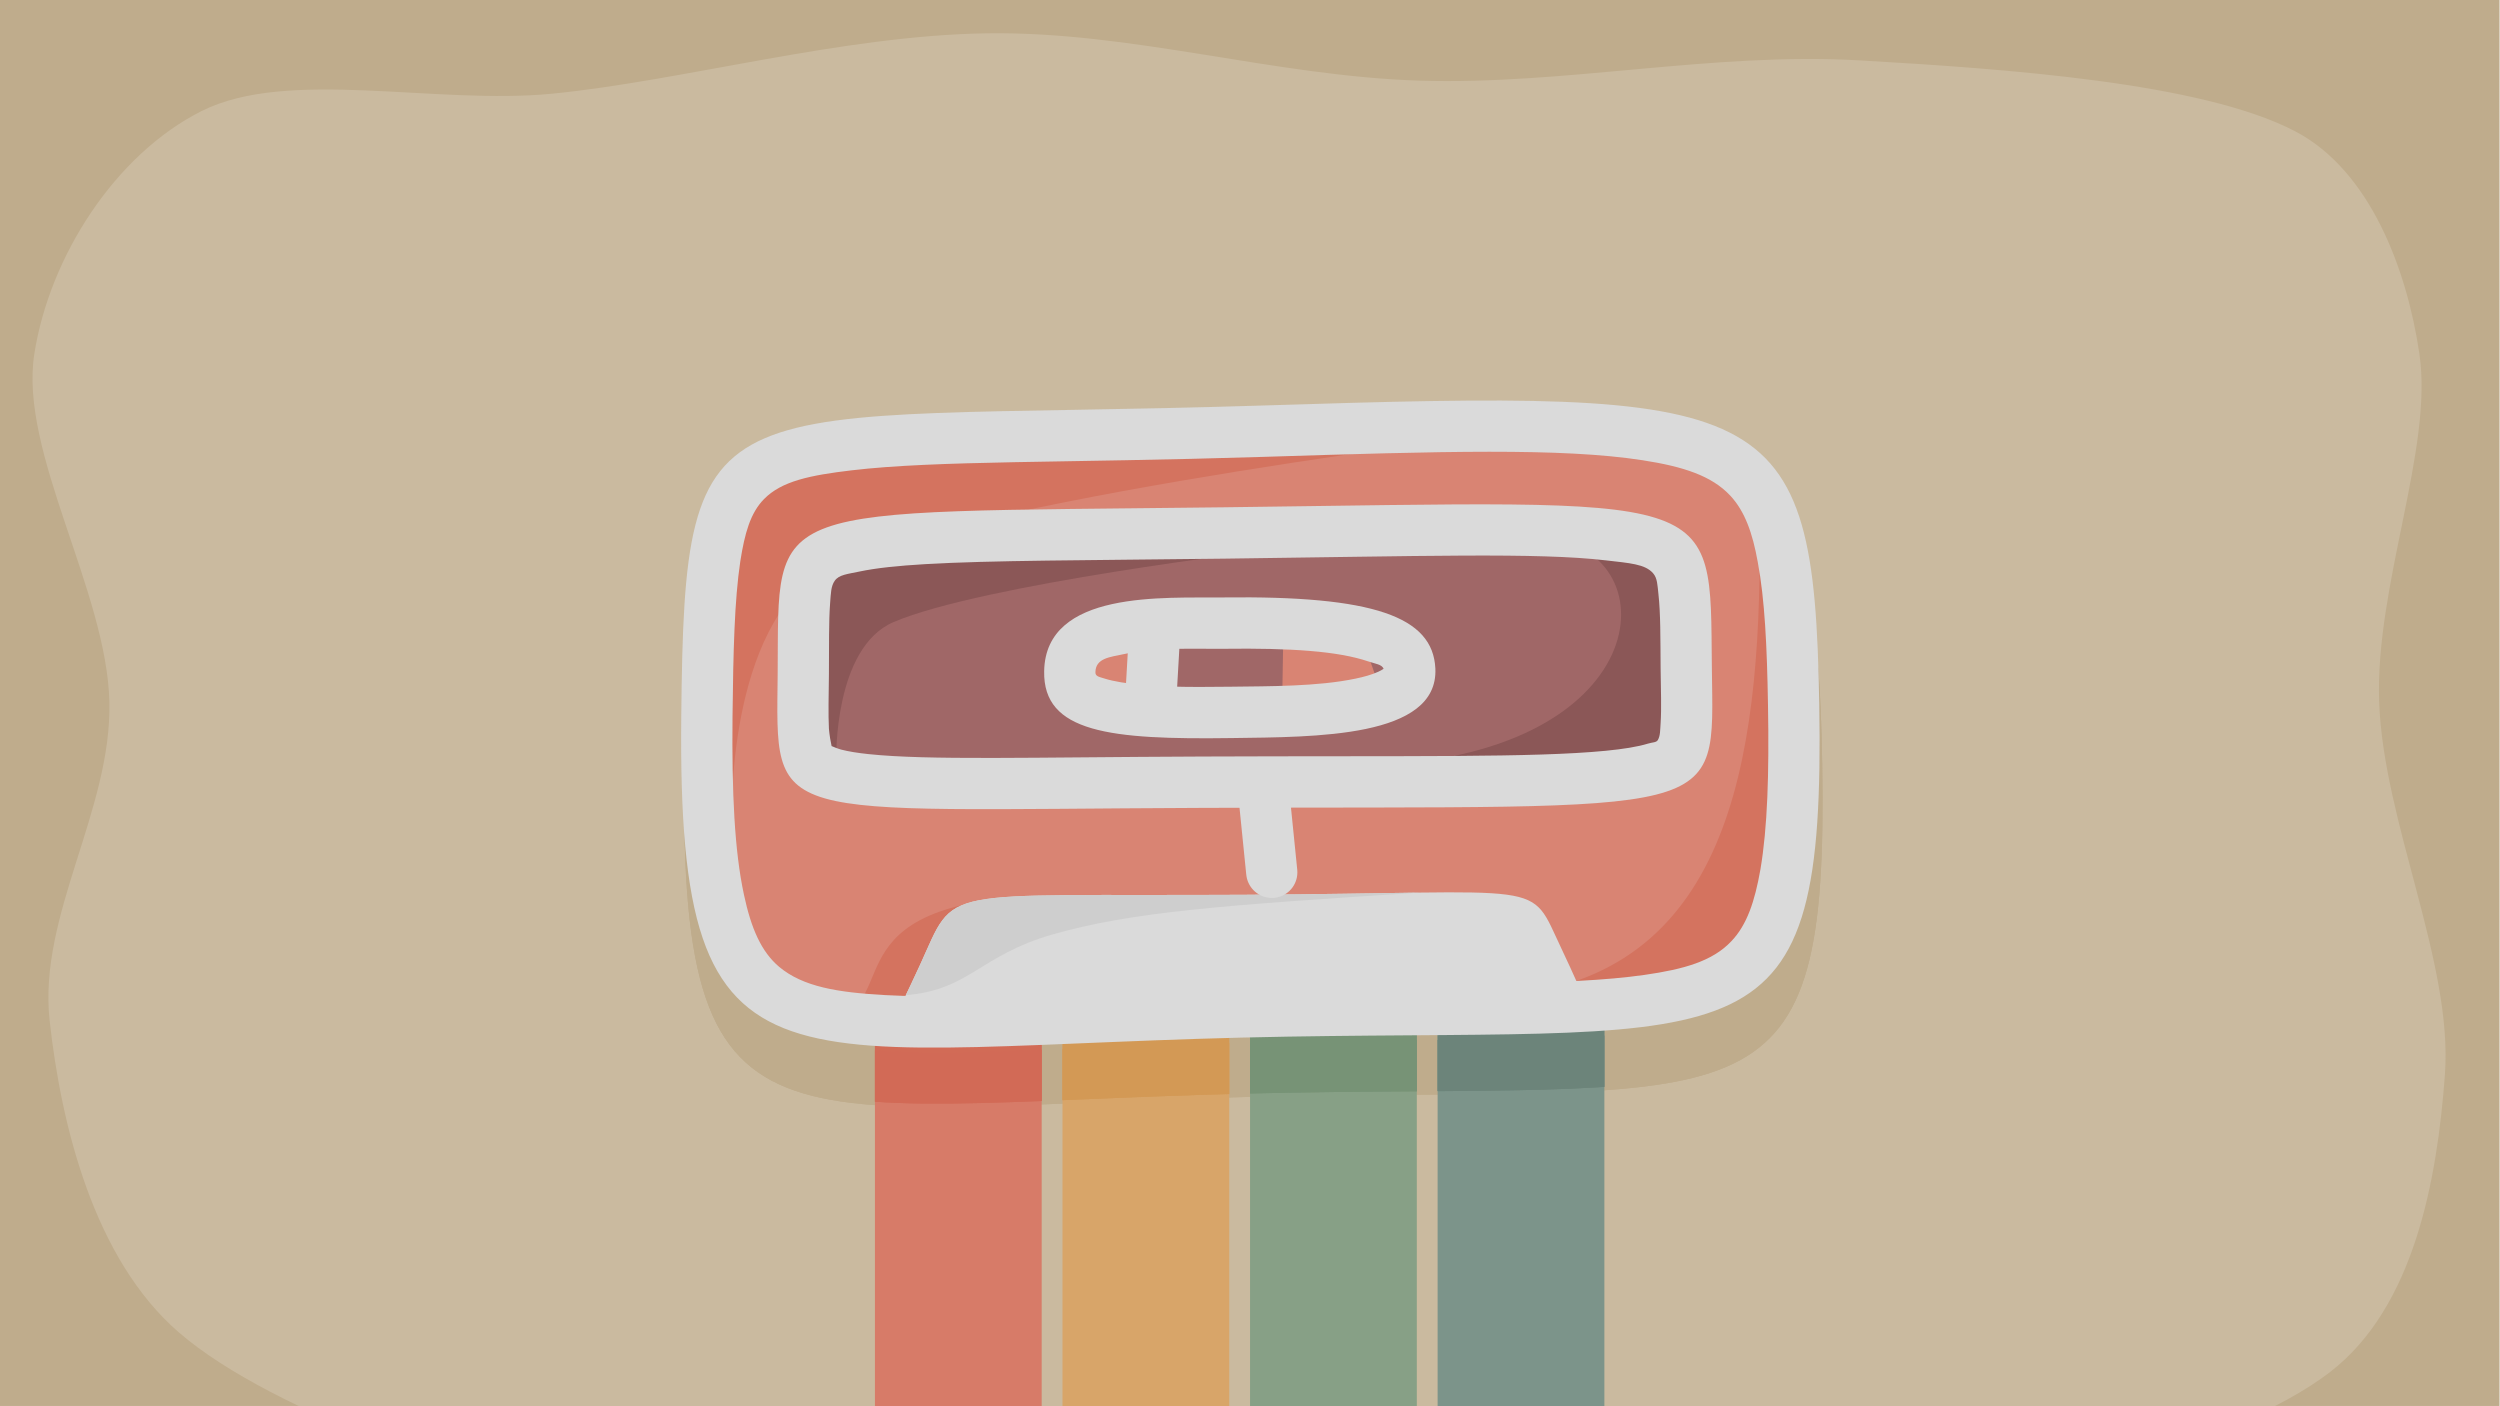 <?xml version="1.0" encoding="UTF-8" standalone="no"?>
<!DOCTYPE svg PUBLIC "-//W3C//DTD SVG 1.1//EN" "http://www.w3.org/Graphics/SVG/1.1/DTD/svg11.dtd">
<svg width="100%" height="100%" viewBox="0 0 2560 1440" version="1.1" xmlns="http://www.w3.org/2000/svg" xmlns:xlink="http://www.w3.org/1999/xlink" xml:space="preserve" xmlns:serif="http://www.serif.com/" style="fill-rule:evenodd;clip-rule:evenodd;stroke-linecap:round;stroke-linejoin:round;stroke-miterlimit:1.5;">
    <g transform="matrix(1,0,0,1,0,-1513.01)">
        <g id="_2" serif:id="2" transform="matrix(1,0,0,1,0,1513.01)">
            <rect x="0" y="0" width="2560" height="1440" style="fill:none;"/>
            <clipPath id="_clip1">
                <rect x="0" y="0" width="2560" height="1440"/>
            </clipPath>
            <g clip-path="url(#_clip1)">
                <g transform="matrix(1.333,0,0,1.333,3.41061e-13,-5.94677e-13)">
                    <rect x="0" y="0" width="1920" height="1080" style="fill:rgb(202,186,159);"/>
                </g>
                <g>
                    <g transform="matrix(1.333,0,0,1.333,3.41061e-13,-6.82121e-13)">
                        <rect x="0" y="0" width="1920" height="1080" style="fill:rgb(191,172,140);"/>
                    </g>
                    <g transform="matrix(1.07,0,0,1.078,-89.47,-1687.07)">
                        <path d="M679.912,3006.32C557.987,2978.09 346.084,2909.16 254.617,2830.51C173.525,2760.77 142.161,2634.15 131.108,2534.37C120.054,2434.59 190.667,2334.44 188.295,2231.83C185.854,2126.3 101.76,1994.75 116.465,1901.2C130.999,1808.74 193.898,1711.7 276.529,1670.5C359.16,1629.3 500.744,1664.94 612.249,1653.98C737.479,1641.67 889.596,1598.71 1027.91,1596.65C1166.23,1594.58 1303.31,1637.33 1442.13,1641.6C1581.29,1645.88 1723.16,1614.31 1862.84,1622.34C2002.52,1630.36 2190.85,1643.29 2280.21,1689.77C2351.93,1727.07 2387.18,1821.23 2399.02,1901.2C2412.4,1991.54 2356.53,2120.94 2360.49,2231.83C2364.56,2345.9 2431.24,2479.58 2423.43,2585.65C2416,2686.43 2393.81,2806.75 2313.61,2868.22C2220.18,2939.82 2001.13,2991.73 1862.84,3015.28C1738.3,3036.49 1610.19,3011.72 1483.88,3009.5C1337.77,3006.93 1120.16,3000.4 986.167,2999.87C884.06,2999.46 779.388,3029.35 679.912,3006.32Z" style="fill:rgb(202,186,159);"/>
                    </g>
                </g>
                <g transform="matrix(2.499,0,0,2.499,-49070.9,-10235)">
                    <path d="M20153.9,4286.7C20363.3,4280.12 20380.8,4281.89 20382.9,4408.86C20385.4,4557.94 20355.7,4541.58 20165,4544.77C19956.5,4548.26 19914.9,4579.14 19916.6,4413.72C19918,4272.84 19927.4,4293.81 20153.9,4286.7Z" style="fill:rgb(191,172,140);"/>
                    <path d="M20153.9,4286.7C20363.3,4280.12 20380.8,4281.89 20382.9,4408.86C20385.4,4557.94 20355.7,4541.58 20165,4544.77C19956.5,4548.26 19914.9,4579.14 19916.6,4413.72C19918,4272.84 19927.4,4293.81 20153.9,4286.7ZM20154.6,4307.69C20228.1,4305.38 20277.4,4303.93 20310.5,4309.05C20327.2,4311.63 20338.8,4315.4 20346.4,4323.48C20352.5,4329.99 20355.6,4338.98 20357.7,4350.65C20360.6,4366.03 20361.5,4385.26 20361.9,4409.21C20362.4,4437.38 20361.7,4459.31 20358.8,4476.37C20356.5,4489.43 20353.3,4499.05 20346.9,4505.74C20339.2,4513.91 20327.5,4517.2 20311.4,4519.51C20279,4524.14 20232.1,4522.64 20164.6,4523.77C20090.2,4525.02 20037.3,4529.85 20000.1,4527.78C19980.7,4526.71 19966.5,4524.41 19956.7,4516.22C19949.3,4509.98 19945.2,4500.34 19942.3,4486.8C19938.4,4468.77 19937.3,4445.04 19937.6,4413.93C19937.9,4387.03 19938.4,4366.3 19940.8,4350.31C19942.6,4338.95 19944.9,4330.62 19950.5,4324.95C19957.7,4317.6 19969.3,4315.2 19986.4,4313.18C20021.1,4309.08 20073.9,4310.22 20154.6,4307.69Z" style="fill:rgb(191,172,140);"/>
                </g>
                <g transform="matrix(1,0,0,3.331,-10.355,-8299.46)">
                    <rect x="906.269" y="2757.28" width="170.775" height="195.732" style="fill:rgb(215,123,104);"/>
                    <clipPath id="_clip2">
                        <rect x="906.269" y="2757.28" width="170.775" height="195.732"/>
                    </clipPath>
                    <g clip-path="url(#_clip2)">
                        <g transform="matrix(2.499,0,0,0.75,-49060.5,-581.097)">
                            <path d="M20153.9,4286.7C20363.3,4280.12 20380.8,4281.89 20382.9,4408.86C20385.4,4557.94 20355.7,4541.58 20165,4544.77C19956.5,4548.26 19914.9,4579.14 19916.6,4413.72C19918,4272.84 19927.4,4293.81 20153.9,4286.7Z" style="fill:rgb(210,107,86);"/>
                            <path d="M20153.9,4286.7C20363.3,4280.12 20380.8,4281.89 20382.9,4408.86C20385.4,4557.94 20355.7,4541.58 20165,4544.77C19956.5,4548.26 19914.9,4579.14 19916.6,4413.72C19918,4272.84 19927.4,4293.81 20153.9,4286.7ZM20154.6,4307.69C20228.1,4305.38 20277.4,4303.93 20310.5,4309.05C20327.2,4311.63 20338.8,4315.4 20346.4,4323.48C20352.5,4329.99 20355.6,4338.98 20357.7,4350.65C20360.6,4366.03 20361.5,4385.26 20361.9,4409.21C20362.4,4437.38 20361.7,4459.31 20358.8,4476.37C20356.5,4489.43 20353.3,4499.05 20346.9,4505.74C20339.2,4513.91 20327.5,4517.2 20311.4,4519.51C20279,4524.14 20232.1,4522.64 20164.6,4523.77C20090.2,4525.02 20037.3,4529.85 20000.1,4527.78C19980.7,4526.71 19966.5,4524.41 19956.7,4516.22C19949.3,4509.98 19945.2,4500.34 19942.3,4486.8C19938.4,4468.77 19937.3,4445.04 19937.6,4413.93C19937.9,4387.03 19938.4,4366.3 19940.8,4350.31C19942.6,4338.95 19944.9,4330.62 19950.5,4324.95C19957.7,4317.6 19969.3,4315.2 19986.4,4313.18C20021.1,4309.08 20073.9,4310.22 20154.6,4307.69Z" style="fill:rgb(210,106,86);"/>
                        </g>
                    </g>
                </g>
                <g transform="matrix(1,0,0,3.331,181.711,-8299.46)">
                    <rect x="906.269" y="2757.28" width="170.775" height="195.732" style="fill:rgb(216,165,105);"/>
                    <clipPath id="_clip3">
                        <rect x="906.269" y="2757.28" width="170.775" height="195.732"/>
                    </clipPath>
                    <g clip-path="url(#_clip3)">
                        <g transform="matrix(2.499,0,0,0.75,-49252.6,-581.097)">
                            <path d="M20153.9,4286.7C20363.3,4280.12 20380.8,4281.89 20382.9,4408.86C20385.4,4557.94 20355.7,4541.58 20165,4544.77C19956.5,4548.26 19914.9,4579.14 19916.6,4413.72C19918,4272.84 19927.4,4293.81 20153.9,4286.7Z" style="fill:rgb(211,153,85);"/>
                            <path d="M20153.9,4286.7C20363.3,4280.12 20380.8,4281.89 20382.9,4408.86C20385.4,4557.94 20355.7,4541.58 20165,4544.77C19956.5,4548.26 19914.9,4579.14 19916.6,4413.72C19918,4272.84 19927.4,4293.81 20153.9,4286.7ZM20154.6,4307.69C20228.1,4305.38 20277.4,4303.93 20310.5,4309.05C20327.2,4311.63 20338.8,4315.4 20346.4,4323.48C20352.5,4329.99 20355.6,4338.98 20357.7,4350.65C20360.6,4366.03 20361.5,4385.26 20361.9,4409.21C20362.4,4437.38 20361.7,4459.31 20358.8,4476.37C20356.5,4489.43 20353.3,4499.05 20346.9,4505.74C20339.2,4513.91 20327.5,4517.2 20311.4,4519.51C20279,4524.14 20232.1,4522.64 20164.6,4523.77C20090.2,4525.02 20037.3,4529.85 20000.1,4527.78C19980.7,4526.71 19966.5,4524.41 19956.7,4516.22C19949.3,4509.98 19945.2,4500.34 19942.3,4486.8C19938.4,4468.77 19937.3,4445.04 19937.6,4413.93C19937.9,4387.03 19938.4,4366.3 19940.8,4350.31C19942.6,4338.95 19944.9,4330.62 19950.5,4324.95C19957.7,4317.6 19969.3,4315.2 19986.4,4313.18C20021.1,4309.08 20073.9,4310.22 20154.6,4307.69Z" style="fill:rgb(211,153,85);"/>
                        </g>
                    </g>
                </g>
                <g transform="matrix(1,0,0,3.331,373.777,-8299.46)">
                    <rect x="906.269" y="2757.28" width="170.775" height="195.732" style="fill:rgb(135,160,134);"/>
                    <clipPath id="_clip4">
                        <rect x="906.269" y="2757.28" width="170.775" height="195.732"/>
                    </clipPath>
                    <g clip-path="url(#_clip4)">
                        <g transform="matrix(2.499,0,0,0.75,-49444.7,-581.097)">
                            <path d="M20153.9,4286.7C20363.3,4280.12 20380.8,4281.89 20382.9,4408.86C20385.4,4557.94 20355.7,4541.58 20165,4544.77C19956.5,4548.26 19914.9,4579.14 19916.6,4413.72C19918,4272.84 19927.4,4293.81 20153.9,4286.7Z" style="fill:rgb(119,147,118);"/>
                            <path d="M20153.9,4286.7C20363.3,4280.12 20380.8,4281.89 20382.9,4408.86C20385.4,4557.94 20355.7,4541.58 20165,4544.77C19956.5,4548.26 19914.9,4579.14 19916.6,4413.72C19918,4272.84 19927.4,4293.81 20153.9,4286.7ZM20154.6,4307.69C20228.1,4305.38 20277.4,4303.93 20310.5,4309.05C20327.2,4311.63 20338.8,4315.4 20346.4,4323.48C20352.5,4329.99 20355.6,4338.98 20357.7,4350.65C20360.6,4366.03 20361.5,4385.26 20361.9,4409.21C20362.4,4437.38 20361.7,4459.31 20358.8,4476.37C20356.5,4489.43 20353.3,4499.05 20346.9,4505.74C20339.2,4513.91 20327.5,4517.2 20311.4,4519.51C20279,4524.14 20232.1,4522.64 20164.6,4523.77C20090.2,4525.02 20037.3,4529.85 20000.1,4527.78C19980.7,4526.71 19966.5,4524.41 19956.7,4516.22C19949.3,4509.98 19945.2,4500.34 19942.3,4486.8C19938.4,4468.77 19937.3,4445.04 19937.6,4413.93C19937.9,4387.03 19938.4,4366.3 19940.8,4350.31C19942.6,4338.95 19944.9,4330.62 19950.5,4324.95C19957.7,4317.6 19969.3,4315.2 19986.4,4313.18C20021.1,4309.08 20073.9,4310.22 20154.6,4307.69Z" style="fill:rgb(119,147,118);"/>
                        </g>
                    </g>
                </g>
                <g transform="matrix(1,0,0,3.331,565.843,-8299.46)">
                    <rect x="906.269" y="2757.28" width="170.775" height="195.732" style="fill:rgb(124,148,138);"/>
                    <clipPath id="_clip5">
                        <rect x="906.269" y="2757.28" width="170.775" height="195.732"/>
                    </clipPath>
                    <g clip-path="url(#_clip5)">
                        <g transform="matrix(2.499,0,0,0.75,-49636.7,-581.097)">
                            <path d="M20153.9,4286.7C20363.3,4280.12 20380.8,4281.89 20382.9,4408.86C20385.4,4557.94 20355.7,4541.58 20165,4544.77C19956.5,4548.26 19914.9,4579.14 19916.6,4413.72C19918,4272.84 19927.4,4293.81 20153.9,4286.7Z" style="fill:rgb(108,132,122);"/>
                            <path d="M20153.9,4286.7C20363.3,4280.12 20380.8,4281.89 20382.9,4408.86C20385.4,4557.94 20355.7,4541.58 20165,4544.77C19956.5,4548.26 19914.9,4579.14 19916.6,4413.72C19918,4272.84 19927.4,4293.81 20153.9,4286.7ZM20154.6,4307.69C20228.1,4305.38 20277.4,4303.93 20310.5,4309.05C20327.2,4311.63 20338.8,4315.4 20346.4,4323.48C20352.5,4329.99 20355.6,4338.98 20357.7,4350.65C20360.6,4366.03 20361.5,4385.26 20361.9,4409.21C20362.4,4437.38 20361.7,4459.31 20358.8,4476.37C20356.5,4489.43 20353.3,4499.05 20346.9,4505.74C20339.2,4513.91 20327.5,4517.2 20311.4,4519.51C20279,4524.14 20232.1,4522.64 20164.6,4523.77C20090.2,4525.02 20037.3,4529.85 20000.1,4527.78C19980.7,4526.71 19966.5,4524.41 19956.7,4516.22C19949.3,4509.98 19945.2,4500.34 19942.3,4486.8C19938.4,4468.77 19937.3,4445.04 19937.6,4413.93C19937.9,4387.03 19938.4,4366.3 19940.8,4350.31C19942.6,4338.95 19944.9,4330.62 19950.5,4324.95C19957.7,4317.6 19969.3,4315.2 19986.4,4313.18C20021.1,4309.08 20073.9,4310.22 20154.6,4307.69Z" style="fill:rgb(108,132,122);"/>
                        </g>
                    </g>
                </g>
                <g transform="matrix(2.499,0,0,25.814,-2596.56,-10318.4)">
                    <g transform="matrix(1,0,0,0.097,-18598.4,0)">
                        <path d="M20020.8,4537.67L20034.9,4503.47L20261.9,4500.34L20281.7,4531.86L20333.3,4527.43L20360.4,4511.72L20370.8,4475.34L20373.9,4428.99L20372.9,4378.76L20365.6,4334.72L20345.8,4308.16L20300,4298.26L20234.3,4295.14L20155.2,4298.26L20088.5,4297.74L20029.1,4300.34L19959.9,4308.16L19934.9,4330.03L19928.6,4365.12L19927.6,4403.99L19926.5,4447.22L19933.3,4490.45L19945.8,4518.57L19972.4,4537.67L20020.8,4537.67Z" style="fill:rgb(217,132,115);"/>
                        <clipPath id="_clip6">
                            <path d="M20020.8,4537.67L20034.9,4503.47L20261.9,4500.34L20281.7,4531.86L20333.3,4527.43L20360.4,4511.72L20370.8,4475.34L20373.9,4428.99L20372.9,4378.76L20365.6,4334.72L20345.8,4308.16L20300,4298.26L20234.3,4295.14L20155.2,4298.26L20088.5,4297.74L20029.1,4300.34L19959.9,4308.16L19934.9,4330.03L19928.6,4365.12L19927.6,4403.99L19926.5,4447.22L19933.3,4490.45L19945.8,4518.57L19972.4,4537.67L20020.8,4537.67Z"/>
                        </clipPath>
                        <g clip-path="url(#_clip6)">
                            <g transform="matrix(1.817,0,0,1.83,-16366.5,-3655.44)">
                                <path d="M19980.1,4431.16C19980.1,4431.16 19979.1,4385.69 20003.6,4375.23C20040.2,4359.68 20156.9,4345.83 20156.9,4345.83L20050.6,4340.23L19984.5,4348.38L19967,4356.22L19967.5,4380.82L19967,4415.13L19980.1,4431.16Z" style="fill:rgb(212,115,95);"/>
                            </g>
                            <path d="M19977.8,4537.67C20009.4,4530.65 19973.2,4486.63 20077.2,4486.88L20056.4,4528.9L20005.8,4539.08L19977.8,4537.67Z" style="fill:rgb(212,115,95);"/>
                            <path d="M20276.8,4524.03C20354.9,4502.33 20360.6,4408.39 20358.1,4312.29L20428.1,4336.55L20420.6,4552.89L20287.7,4552.09L20276.8,4524.03Z" style="fill:rgb(212,115,95);"/>
                        </g>
                    </g>
                    <g transform="matrix(1,0,0,0.097,-18598.4,0)">
                        <path d="M19974,4350.01L20011.8,4344.14L20072,4340.66L20133.9,4341.51L20202.2,4340.23L20261.9,4341.09L20319.9,4346.63L20329.3,4370.53L20329.7,4409.96L20323.2,4432.17L20289.8,4439.06L20225.6,4443.06L20154.4,4442.21L20103.4,4442.21L20046,4443.06L19999.1,4440.93L19971.5,4436.08L19967,4409.96L19967.5,4378.76L19974,4350.01Z" style="fill:rgb(160,103,103);"/>
                        <clipPath id="_clip7">
                            <path d="M19974,4350.01L20011.8,4344.14L20072,4340.66L20133.9,4341.51L20202.2,4340.23L20261.9,4341.09L20319.9,4346.63L20329.3,4370.53L20329.7,4409.96L20323.2,4432.17L20289.8,4439.06L20225.6,4443.06L20154.4,4442.21L20103.4,4442.21L20046,4443.06L19999.1,4440.93L19971.5,4436.08L19967,4409.96L19967.5,4378.76L19974,4350.01Z"/>
                        </clipPath>
                        <g clip-path="url(#_clip7)">
                            <path d="M19980.1,4431.16C19980.1,4431.16 19979.1,4385.69 20003.6,4375.23C20040.2,4359.68 20156.9,4345.83 20156.9,4345.83L20050.6,4340.23L19984.5,4348.38L19967,4356.22L19967.5,4380.82L19967,4415.13L19980.1,4431.16Z" style="fill:rgb(139,87,87);"/>
                            <path d="M20216.9,4432.59C20323.9,4420.14 20318.6,4335.91 20261.9,4341.09L20352.4,4336.02L20356.1,4458.11L20215,4458.11L20216.9,4432.59Z" style="fill:rgb(139,87,87);"/>
                        </g>
                    </g>
                    <g transform="matrix(1,0,0,0.097,-18598.4,0)">
                        <path d="M20153.9,4286.7C20363.3,4280.12 20380.8,4281.89 20382.9,4408.86C20385.4,4557.94 20355.7,4541.58 20165,4544.77C19956.5,4548.26 19914.9,4579.14 19916.6,4413.72C19918,4272.84 19927.4,4293.81 20153.9,4286.7ZM20154.6,4307.69C20228.1,4305.38 20277.4,4303.93 20310.5,4309.05C20327.2,4311.63 20338.8,4315.4 20346.4,4323.48C20352.5,4329.99 20355.6,4338.98 20357.7,4350.65C20360.6,4366.03 20361.5,4385.26 20361.9,4409.21C20362.4,4437.38 20361.7,4459.31 20358.8,4476.37C20356.5,4489.43 20353.3,4499.05 20346.9,4505.74C20339.2,4513.91 20327.5,4517.2 20311.4,4519.51C20279,4524.14 20232.1,4522.64 20164.6,4523.77C20090.2,4525.02 20037.3,4529.85 20000.1,4527.78C19980.7,4526.71 19966.5,4524.41 19956.7,4516.22C19949.3,4509.98 19945.2,4500.34 19942.3,4486.8C19938.4,4468.77 19937.3,4445.04 19937.6,4413.93C19937.9,4387.03 19938.4,4366.3 19940.8,4350.31C19942.6,4338.95 19944.9,4330.62 19950.5,4324.95C19957.7,4317.6 19969.3,4315.2 19986.4,4313.18C20021.1,4309.08 20073.9,4310.22 20154.6,4307.69L20154.6,4307.69Z" style="fill:rgb(218,218,218);"/>
                    </g>
                    <g transform="matrix(1,0,0,0.097,-18598.4,0)">
                        <path d="M20138.7,4328.3C20344.5,4325.77 20338.1,4320.4 20338.9,4393.92C20339.6,4456.8 20346.8,4450.32 20130,4451.22C19950.5,4451.95 19955.5,4458.42 19956.1,4396.53C19956.7,4325.14 19948.3,4330.64 20138.7,4328.3ZM19978.2,4425.95C19977.9,4424.76 19977.3,4421.34 19977.1,4418.86C19976.8,4412.77 19977,4405.47 19977.1,4396.71C19977.2,4384.83 19977,4375.19 19977.6,4367.36C19977.9,4363.61 19977.9,4360.54 19979.5,4358.32C19981.2,4355.89 19984.6,4355.62 19989.5,4354.59C19996.5,4353.11 20005.4,4352.2 20016.6,4351.54C20043.4,4349.98 20082.3,4349.99 20139,4349.3C20219.9,4348.3 20267.5,4346.73 20295.4,4349.99C20305.2,4351.13 20311.5,4351.48 20314.8,4355.25C20316.6,4357.27 20316.6,4360.2 20317,4363.73C20317.9,4371.78 20317.8,4381.77 20317.9,4394.15C20318,4403.02 20318.3,4410.41 20317.9,4416.58C20317.7,4419.34 20317.8,4421.65 20316.8,4423.42C20316.2,4424.53 20314.6,4424.37 20312.8,4424.92C20308.3,4426.28 20302.6,4427.16 20295.4,4427.87C20265.9,4430.75 20215.6,4429.86 20130,4430.22C20059.3,4430.51 20017.7,4431.8 19993.3,4429.23C19988.9,4428.76 19985.2,4428.19 19982.1,4427.38C19980.8,4427.03 19979,4426.29 19978.2,4425.95Z" style="fill:rgb(218,218,218);"/>
                    </g>
                    <g transform="matrix(1,0,0,0.097,-18598.4,0)">
                        <path d="M20014.4,4515.51C20029.6,4482.45 20019.4,4487.45 20147.5,4486.76C20274.3,4486.08 20263.5,4479.94 20277.3,4508.85C20282,4518.67 20287.7,4531.75 20287.7,4531.75L20143.3,4534.26L20003.8,4537.67C20003.8,4537.67 20009.3,4526.62 20014.4,4515.51Z" style="fill:rgb(218,218,218);"/>
                        <clipPath id="_clip8">
                            <path d="M20014.4,4515.51C20029.6,4482.45 20019.4,4487.45 20147.5,4486.76C20274.3,4486.08 20263.5,4479.94 20277.3,4508.85C20282,4518.67 20287.7,4531.75 20287.7,4531.75L20143.3,4534.26L20003.8,4537.67C20003.8,4537.67 20009.3,4526.62 20014.4,4515.51Z"/>
                        </clipPath>
                        <g clip-path="url(#_clip8)">
                            <path d="M20008.6,4527.8C20034.7,4525.74 20038.8,4511.56 20068.7,4503C20101.1,4493.71 20138.3,4491.05 20220.8,4485.76L20003.8,4468.29L20008.6,4527.8Z" style="fill:rgb(206,206,206);"/>
                        </g>
                    </g>
                    <g transform="matrix(1,0,0,0.097,-18598.4,0)">
                        <path d="M20108.1,4380.82L20081.2,4383.5L20076.8,4398.77L20091.7,4409.96L20108.5,4409.96L20108.1,4380.82Z" style="fill:rgb(217,132,115);"/>
                    </g>
                    <g transform="matrix(-1.224,0,0,0.097,26177.2,0)">
                        <path d="M20108.1,4380.82L20081.2,4383.5L20076.8,4398.77L20091.7,4409.96L20108.5,4409.96L20108.1,4380.82Z" style="fill:rgb(217,132,115);"/>
                    </g>
                    <g transform="matrix(1,0,0,0.097,-18598.4,0)">
                        <path d="M20138.7,4365.16C20200.2,4364.4 20224.6,4372.94 20225.6,4394.23C20226.9,4422.68 20176.2,4422.19 20142.1,4422.67C20092.3,4423.37 20064.8,4420.46 20065.3,4395.3C20065.9,4362.04 20114.6,4365.47 20138.7,4365.16ZM20204.4,4394.34C20203.8,4394.74 20202.9,4395.27 20202.2,4395.56C20199.5,4396.78 20196.3,4397.66 20192.8,4398.38C20177.3,4401.62 20157.6,4401.45 20141.8,4401.67C20123.4,4401.93 20108.3,4401.78 20096.8,4399.87C20094.2,4399.44 20091.8,4398.91 20089.7,4398.23C20088,4397.66 20086.2,4397.48 20086.3,4395.71C20086.4,4389.95 20092.4,4389.54 20097.7,4388.39C20111.5,4385.36 20128,4386.3 20139,4386.16C20166.4,4385.82 20185.7,4387.12 20198.1,4391.32C20201.1,4392.33 20203.7,4392.54 20204.4,4394.34Z" style="fill:rgb(218,218,218);"/>
                    </g>
                    <g transform="matrix(1,0,0,0.097,-18598.4,0)">
                        <path d="M20110.6,4378.76L20108.8,4409.96" style="fill:none;stroke:rgb(218,218,218);stroke-width:21px;"/>
                    </g>
                    <g transform="matrix(0.987,-0.015,0.158,0.096,-18984,312.597)">
                        <path d="M20110.6,4378.76L20108.8,4409.96" style="fill:none;stroke:rgb(218,218,218);stroke-width:21px;"/>
                    </g>
                </g>
            </g>
        </g>
    </g>
</svg>
